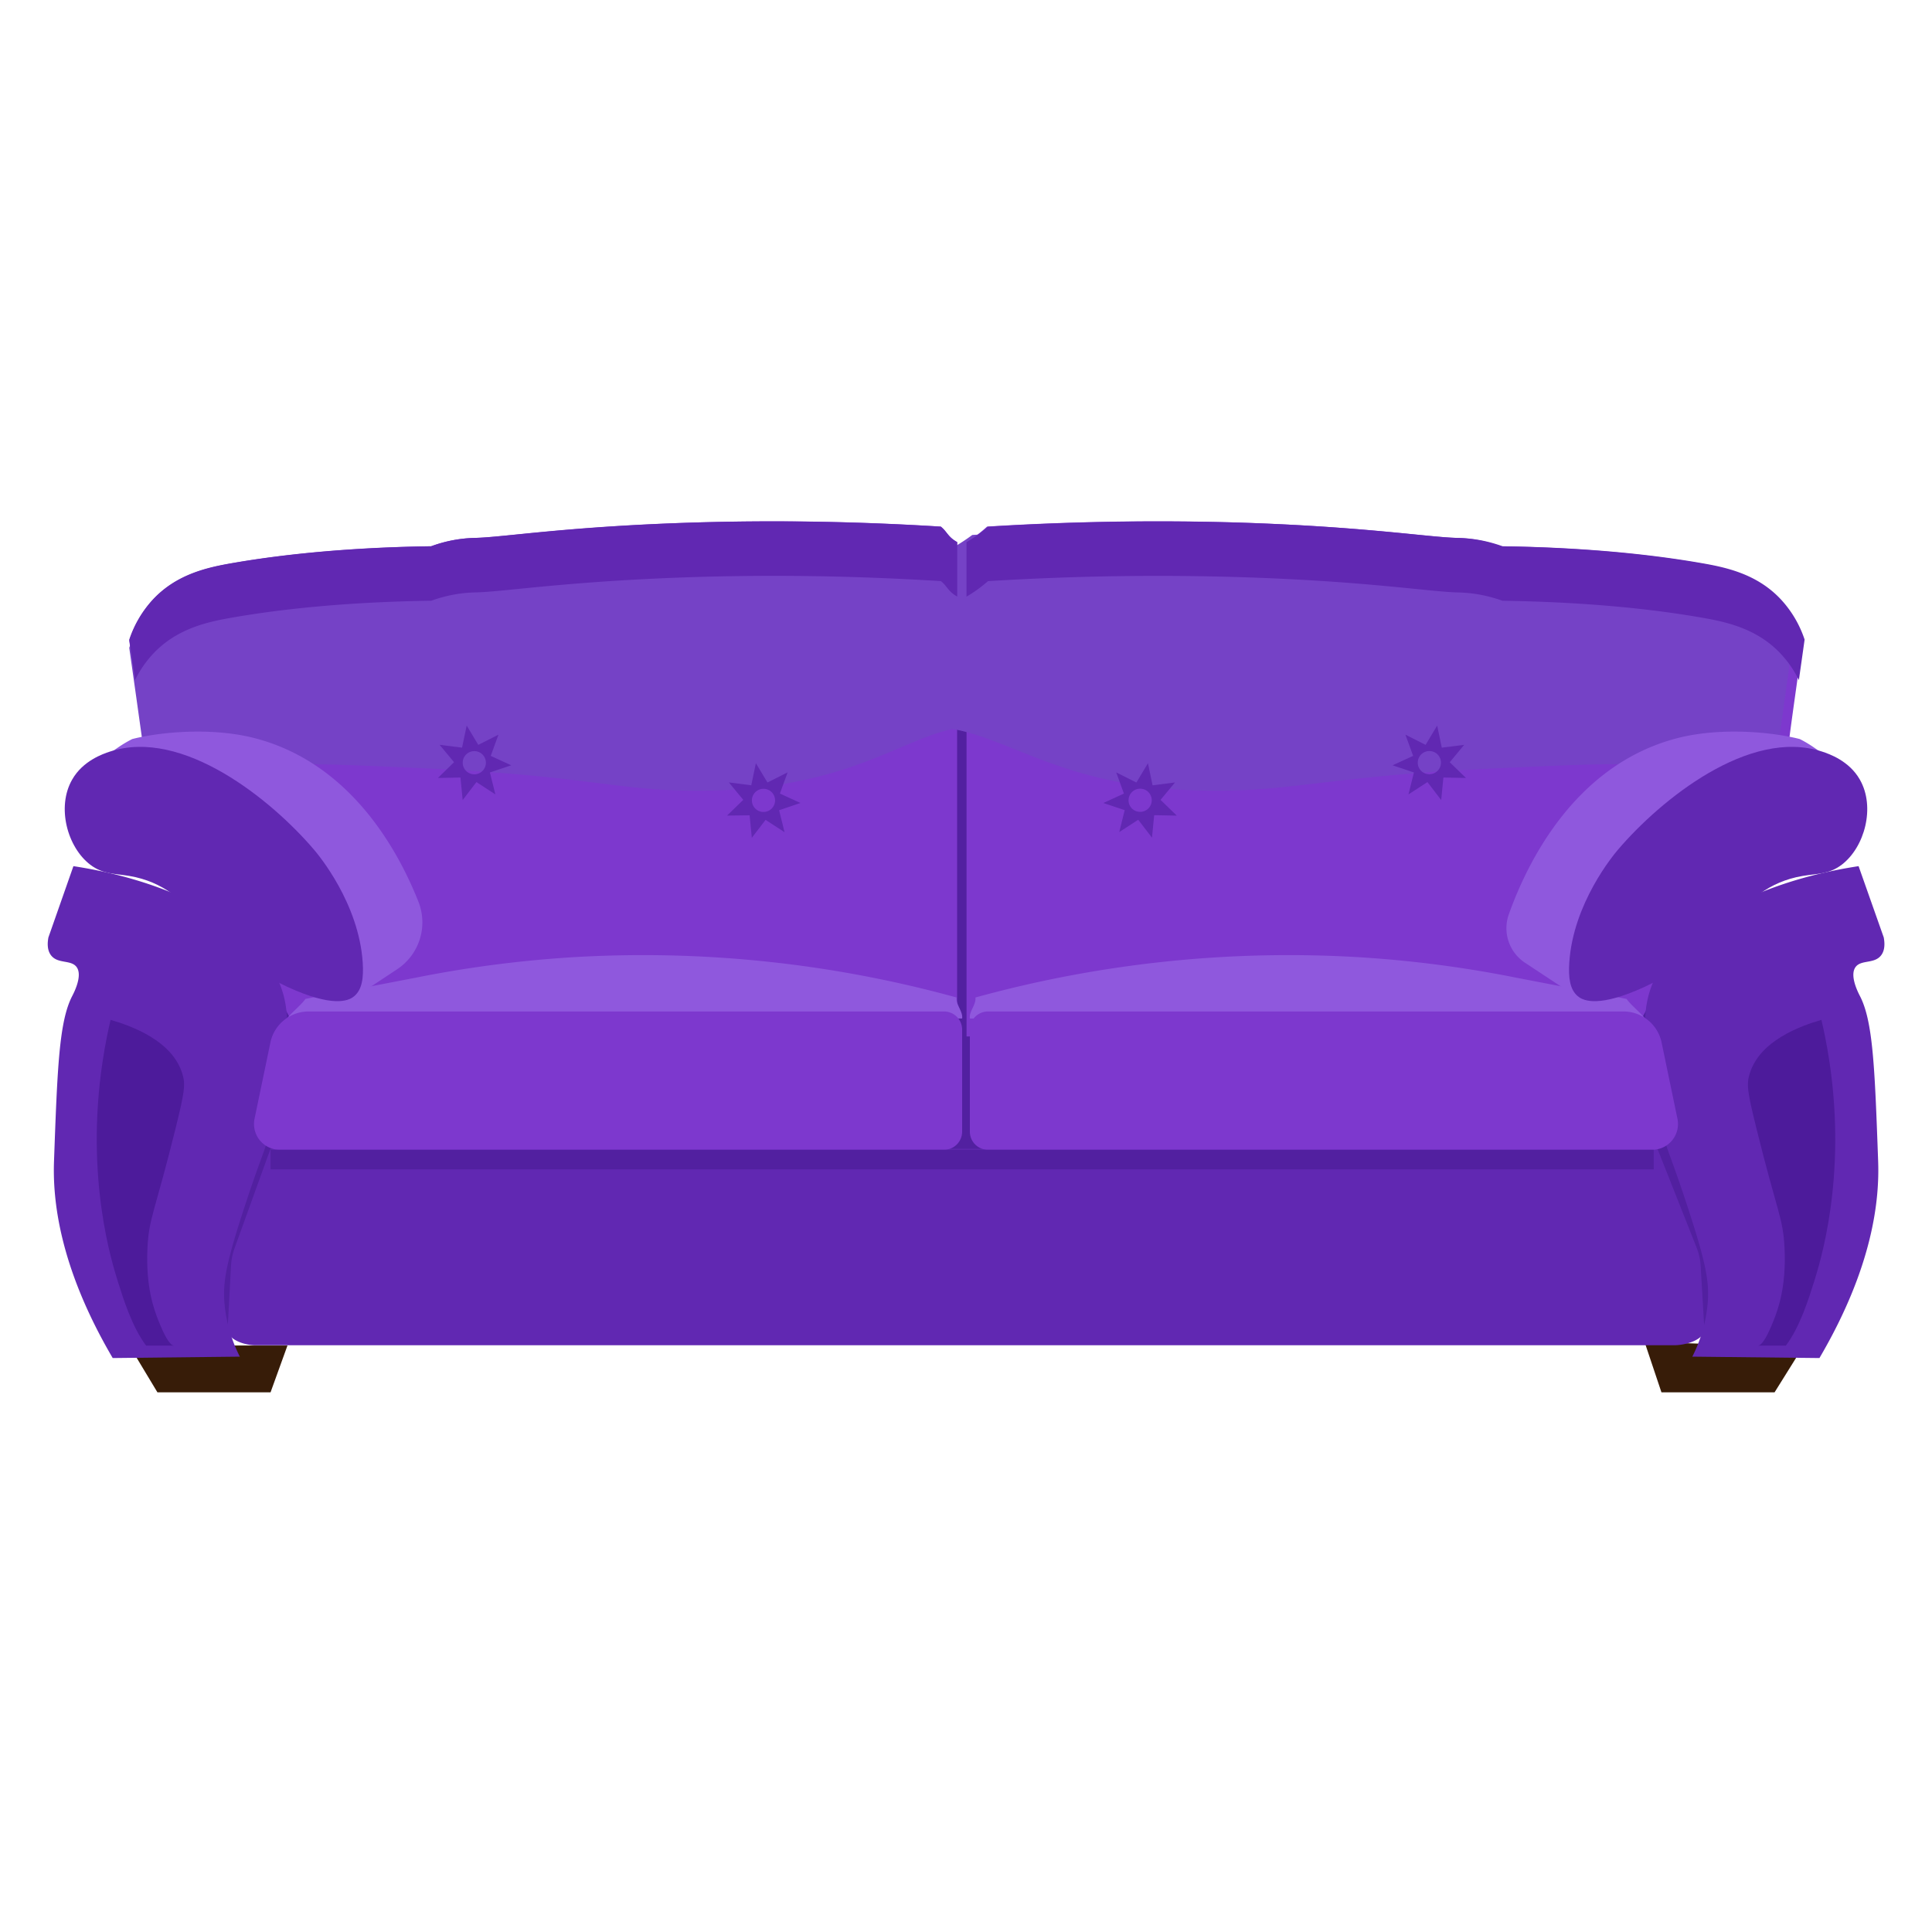 <!--
  - @package     MIX ID
  - @link        https://auth.spb.ru
  -
  - @author      Ivan Zorin <creator@localzet.com>
  - @copyright   Copyright (c) 2018-2024 Zorin Projects S.P.
  - @license     https://www.gnu.org/licenses/agpl-3.0 GNU Affero General Public License v3.0
  -
  -              This program is free software: you can redistribute it and/or modify
  -              it under the terms of the GNU Affero General Public License as published
  -              by the Free Software Foundation, either version 3 of the License, or
  -              (at your option) any later version.
  -
  -              This program is distributed in the hope that it will be useful,
  -              but WITHOUT ANY WARRANTY; without even the implied warranty of
  -              MERCHANTABILITY or FITNESS FOR A PARTICULAR PURPOSE.  See the
  -              GNU Affero General Public License for more details.
  -
  -              You should have received a copy of the GNU Affero General Public License
  -              along with this program.  If not, see <https://www.gnu.org/licenses/>.
  -
  -              For any questions, please contact <creator@localzet.com>
  -->

<svg xmlns="http://www.w3.org/2000/svg" viewBox="0 0 500 500"><polygon points="33.45 348.21 40.74 360.33 70.02 360.33 74.4 348.21 33.45 348.21" fill="#371c08"/><polygon points="466.55 348.65 459.26 360.33 429.98 360.33 425.6 347.26 466.55 348.65" fill="#371c08"/><polygon points="446.08 345.29 51.22 345.29 51.22 152.21 446.08 153.29 446.08 345.29" fill="#5220a0"/><path d="M37,191.77c0-.08-.24-2.2-1.78-13.14-.59-4.2-1.19-8.67-1.78-12.87a28.76,28.76,0,0,1,6.17-10.57c6.21-6.62,14.27-8.34,20.63-9.45,20.31-3.52,40.79-4.21,51.35-4.36a35.33,35.33,0,0,1,11.57-2.18c7.39-.16,24.45-3,57.5-4,17.46-.5,38.11-.45,62.81,1.08,1.68,1.33,1.81,2.65,4.23,4V268.22H77.62C47.59,212.47,38,198.73,37,191.77Z" fill="#7d38ce"/><path d="M107.27,253.09a300.8,300.8,0,0,1,41.94-5.42,305.43,305.43,0,0,1,98.35,10.48c-.24,1.81,1.69,3.62,1.44,5.43l-175,.36c1.33-1.81,3.74-3.62,5.06-5.43Z" fill="#8f58dd"/><path d="M37,192.88c.5,3.55,3.26,10.48,9.81,22.84,6.85-8.39,14.38-14.33,22.12-16.87,5-1.65,17.1-1.1,41.22,0,41.48,1.9,49.36,5.74,69.86,5.79,39,.09,53.15-13.72,67.69-16.19v-46c-2.42-1.33-2.55-2.65-4.23-4-24.7-1.53-45.67-1.58-63.14-1.09-33,1-50,3.82-57.33,4a33.85,33.85,0,0,0-6.43.72,35.34,35.34,0,0,0-5,1.44c-10.56.14-31,.8-51.33,4.33-6.36,1.1-14.41,2.76-20.62,9.37a28.41,28.41,0,0,0-6.17,10.44q.9,6.32,1.79,12.61C36.77,191.21,37,192.8,37,192.88Z" fill="#7542c6"/><path d="M19,224.16,12.53,242.6c-.24,1.29-.41,3.29.73,4.7,1.74,2.17,5.06,1.06,6.51,2.9,1.75,2.21-.71,6.85-1.09,7.59-3.39,6.57-3.83,18.6-4.7,42.67-.36,9.81,1.21,27.17,15.19,51l32.9-.36a37.78,37.78,0,0,1-4-14.1c-.39-5.36.47-10.26,5.43-25.31,3.32-10.08,4.4-12.35,5.78-16.64.47-1.47,7.34-23.25,4.34-36.52C69.73,241.24,46.82,228.41,19,224.16Z" fill="#6128b2"/><path d="M34.23,191.26c7.05-1.79,20.87-3.24,32.54,0,23.91,6.64,36.07,28.39,41.5,42.05a14.54,14.54,0,0,1-5.47,17.52l-11.08,7.32c-3-3.71-7.32-9-12.66-15.18-14.27-16.63-21.53-25-27.48-28.21s-11.38-4.5-23.5-11.57c-2.77-1.61-6.09-1.93-7.59-2.89C25.79,197.65,28.93,193.91,34.23,191.26Z" fill="#8f58dd"/><path d="M28.62,263.94c-.54,2.3-1.37,6.1-2.08,10.84-4.54,30.31,2.52,52.23,4,57,1.34,4.23,3.62,11.62,7.27,16.46h7.24c-1.16,0-2.67-3-4-6.34-1.24-3.1-3.36-8.89-2.89-18.9.36-7.79,1.91-9.27,7.23-30.78,2.35-9.52,2.67-11.52,1.81-14.31C44.59,269.3,34.07,265.53,28.62,263.94Z" fill="#4d1b9b"/><path d="M28.44,194.51c-1.82.6-7,2.38-9.76,7.24-4.09,7.11-1.25,17.54,4.7,22.05,3.29,2.5,6.3,2.24,10.13,2.9,17.77,3,20.11,20.07,43,29.64,10.79,4.51,14.14,2.35,15.19,1.45,2-1.71,2.43-4.7,2.17-8.68-1-15.38-11.49-27.92-12.66-29.28C70.32,207.07,47.31,188.31,28.44,194.51Z" fill="#6128b2"/><path d="M463,191.77c0-.08.24-2.2,1.78-13.14.59-4.2,1.19-8.67,1.78-12.87a28.76,28.76,0,0,0-6.17-10.57c-6.21-6.62-14.27-8.34-20.63-9.45-20.31-3.52-40.79-4.21-51.35-4.36a35.33,35.33,0,0,0-11.57-2.18c-7.39-.16-24.45-3-57.5-4-17.46-.5-39.19-.45-63.88,1.08a33.13,33.13,0,0,1-5.32,4V268.22H422.38C452.41,212.47,462,198.73,463,191.77Z" fill="#7d38ce"/><path d="M460.22,192.88c-.5,3.55-3.26,10.48-9.81,22.84-6.85-8.39-14.38-14.33-22.12-16.87-5-1.65-17.1-1.1-41.22,0-41.48,1.9-51.48,5.74-72,5.79-39,.09-52.83-13.72-69.8-16.19v-46a48.18,48.18,0,0,0,6.35-4c24.69-1.53,46.72-1.58,64.19-1.09,33,1,50.48,3.82,57.86,4a35.65,35.65,0,0,1,6.69.72,38.3,38.3,0,0,1,5.16,1.44c10.56.14,31.08.8,51.4,4.33,6.36,1.1,14.43,2.76,20.64,9.37a28.51,28.51,0,0,1,6.19,10.44q-.88,6.32-1.78,12.61C460.45,191.21,460.23,192.8,460.22,192.88Z" fill="#7542c6"/><path d="M243.48,136.3c-24.7-1.53-45.67-1.58-63.14-1.09-33,.95-50,3.82-57.33,4a34.77,34.77,0,0,0-6.43.72,35.34,35.34,0,0,0-5,1.44c-10.56.14-31,.8-51.33,4.33-6.36,1.1-14.41,2.76-20.62,9.38a28.47,28.47,0,0,0-6.17,10.43c.5,3.5,1,7,1.49,10.49a27.83,27.83,0,0,1,4.69-6.82c6.21-6.62,14.27-8.28,20.63-9.38,20.31-3.53,40.79-4.18,51.35-4.33a36.17,36.17,0,0,1,5.06-1.44,35.37,35.37,0,0,1,6.51-.72c7.39-.16,24.45-3,57.5-4,17.46-.5,38.11-.45,62.81,1.08,1.68,1.33,1.81,2.65,4.23,4v-14.1C245.29,139,245.16,137.63,243.48,136.3Z" fill="#6128b2"/><path d="M255.69,150.4c24.69-1.53,46.33-1.58,63.79-1.08,33,.94,50.28,3.81,57.66,4a36,36,0,0,1,6.6.72,37,37,0,0,1,5.1,1.44c10.57.15,31.06.8,51.38,4.33,6.36,1.1,14.42,2.76,20.63,9.38a27.89,27.89,0,0,1,4.7,6.82c.49-3.49,1-7,1.48-10.49a28.47,28.47,0,0,0-6.17-10.43c-6.21-6.62-14.27-8.28-20.63-9.38-20.31-3.53-40.79-4.19-51.35-4.33a37,37,0,0,0-5.08-1.44,35.36,35.36,0,0,0-6.53-.72c-7.38-.16-24.48-3-57.53-4-17.46-.49-39.36-.44-64.05,1.09a36.11,36.11,0,0,1-5.56,4v14.1A36.11,36.11,0,0,0,255.69,150.4Z" fill="#6128b2"/><path d="M440.14,327.8a15.66,15.66,0,0,0-1-4.77l-10.19-25.72H70L60.72,323a16.43,16.43,0,0,0-.94,4.7l-.88,16.45c.15,2.65,4.51,4,7.16,4h367.2c2.9,0,7.67-1.35,7.84-4Z" fill="#6128b2"/><path d="M392.73,253.09a300.8,300.8,0,0,0-41.94-5.42,305.43,305.43,0,0,0-98.35,10.48c.24,1.81-1.69,3.62-1.44,5.43l175,.36c-1.33-1.81-3.74-3.62-5.06-5.43Z" fill="#8f58dd"/><path d="M481,224.16l6.51,18.44c.24,1.29.41,3.29-.73,4.7-1.74,2.17-5.06,1.06-6.51,2.9-1.75,2.21.71,6.85,1.09,7.59,3.39,6.57,3.83,18.6,4.7,42.67.36,9.81-1.21,27.17-15.19,51l-32.9-.36a37.78,37.78,0,0,0,4-14.1c.39-5.36-.47-10.26-5.43-25.31-3.32-10.08-4.4-12.35-5.78-16.64-.47-1.47-7.34-23.25-4.34-36.52C430.27,241.24,453.18,228.41,481,224.16Z" fill="#6128b2"/><path d="M465.77,191.26c-7-1.79-20.87-3.24-32.54,0-26,7.21-38.07,32.23-42.75,45.37a10.7,10.7,0,0,0,4.18,12.52l13.62,9c3-3.71,7.32-9,12.66-15.18,14.27-16.63,21.53-25,27.48-28.21s11.38-4.5,23.5-11.57c2.77-1.61,6.09-1.93,7.59-2.89C474.21,197.65,471.07,193.91,465.77,191.26Z" fill="#8f58dd"/><path d="M471.38,263.94c.54,2.3,1.37,6.1,2.08,10.84,4.54,30.31-2.52,52.23-4,57-1.34,4.23-3.62,11.62-7.27,16.46h-7.24c1.16,0,2.67-3,4-6.34,1.24-3.1,3.36-8.89,2.89-18.9-.36-7.79-1.91-9.27-7.23-30.78-2.35-9.52-2.67-11.52-1.81-14.31C455.41,269.3,465.93,265.53,471.38,263.94Z" fill="#4d1b9b"/><path d="M471.56,194.51c1.82.6,7,2.38,9.76,7.24,4.09,7.11,1.25,17.54-4.7,22.05-3.29,2.5-6.3,2.24-10.13,2.9-17.77,3-20.11,20.07-43,29.64-10.79,4.51-14.14,2.35-15.19,1.45-2-1.71-2.43-4.7-2.17-8.68,1-15.38,11.49-27.92,12.66-29.28C429.68,207.07,452.69,188.31,471.56,194.51Z" fill="#6128b2"/><path d="M70,269.7l-4.14,19.91a6.67,6.67,0,0,0,6.64,7.95H244.3a4.69,4.69,0,0,0,4.7-4.7V266.47a4.69,4.69,0,0,0-4.7-4.7l-164.41,0A10.08,10.08,0,0,0,70,269.7Z" fill="#7d38ce"/><path d="M430,269.7l4.14,19.91a6.67,6.67,0,0,1-6.64,7.95H255.7a4.69,4.69,0,0,1-4.7-4.7V266.47a4.69,4.69,0,0,1,4.7-4.7l164.41,0A10.08,10.08,0,0,1,430,269.7Z" fill="#7d38ce"/><rect x="70.02" y="297.56" width="357.96" height="5.06" fill="#5220a0"/><path d="M132.31,198.06,127,195.62l2-5.49-5.22,2.64-3-5-1.2,5.72-5.8-.73,3.73,4.5-4.19,4.08,5.85-.12.57,5.83,3.56-4.65,4.9,3.19-1.41-5.68Zm-9.56,2.33a3,3,0,1,1,3-3A3,3,0,0,1,122.75,200.39Z" fill="#6128b2"/><path d="M207.16,207.81l-5.32-2.44,2-5.49-5.22,2.63-3-5-1.19,5.72-5.8-.74,3.73,4.51-4.2,4.07L194,211l.57,5.82,3.56-4.64,4.91,3.19-1.41-5.68Zm-9.57,2.33a3,3,0,1,1,3-3A3,3,0,0,1,197.59,210.14Z" fill="#6128b2"/><path d="M365.92,199.91l-1.41,5.68,4.91-3.19,3.56,4.65.57-5.83,5.84.12-4.19-4.08,3.73-4.5-5.8.73-1.19-5.72-3,5-5.22-2.64,2,5.49-5.32,2.44Zm1-2.54a3,3,0,1,1,3,3A3,3,0,0,1,366.91,197.37Z" fill="#6128b2"/><path d="M291.07,209.66l-1.41,5.68,4.91-3.19,3.56,4.64.57-5.82,5.85.11-4.2-4.07,3.74-4.51-5.81.74-1.19-5.72-3,5-5.22-2.63,2,5.49-5.32,2.44Zm1-2.55a3,3,0,1,1,3,3A3,3,0,0,1,292.06,207.11Z" fill="#6128b2"/></svg>
